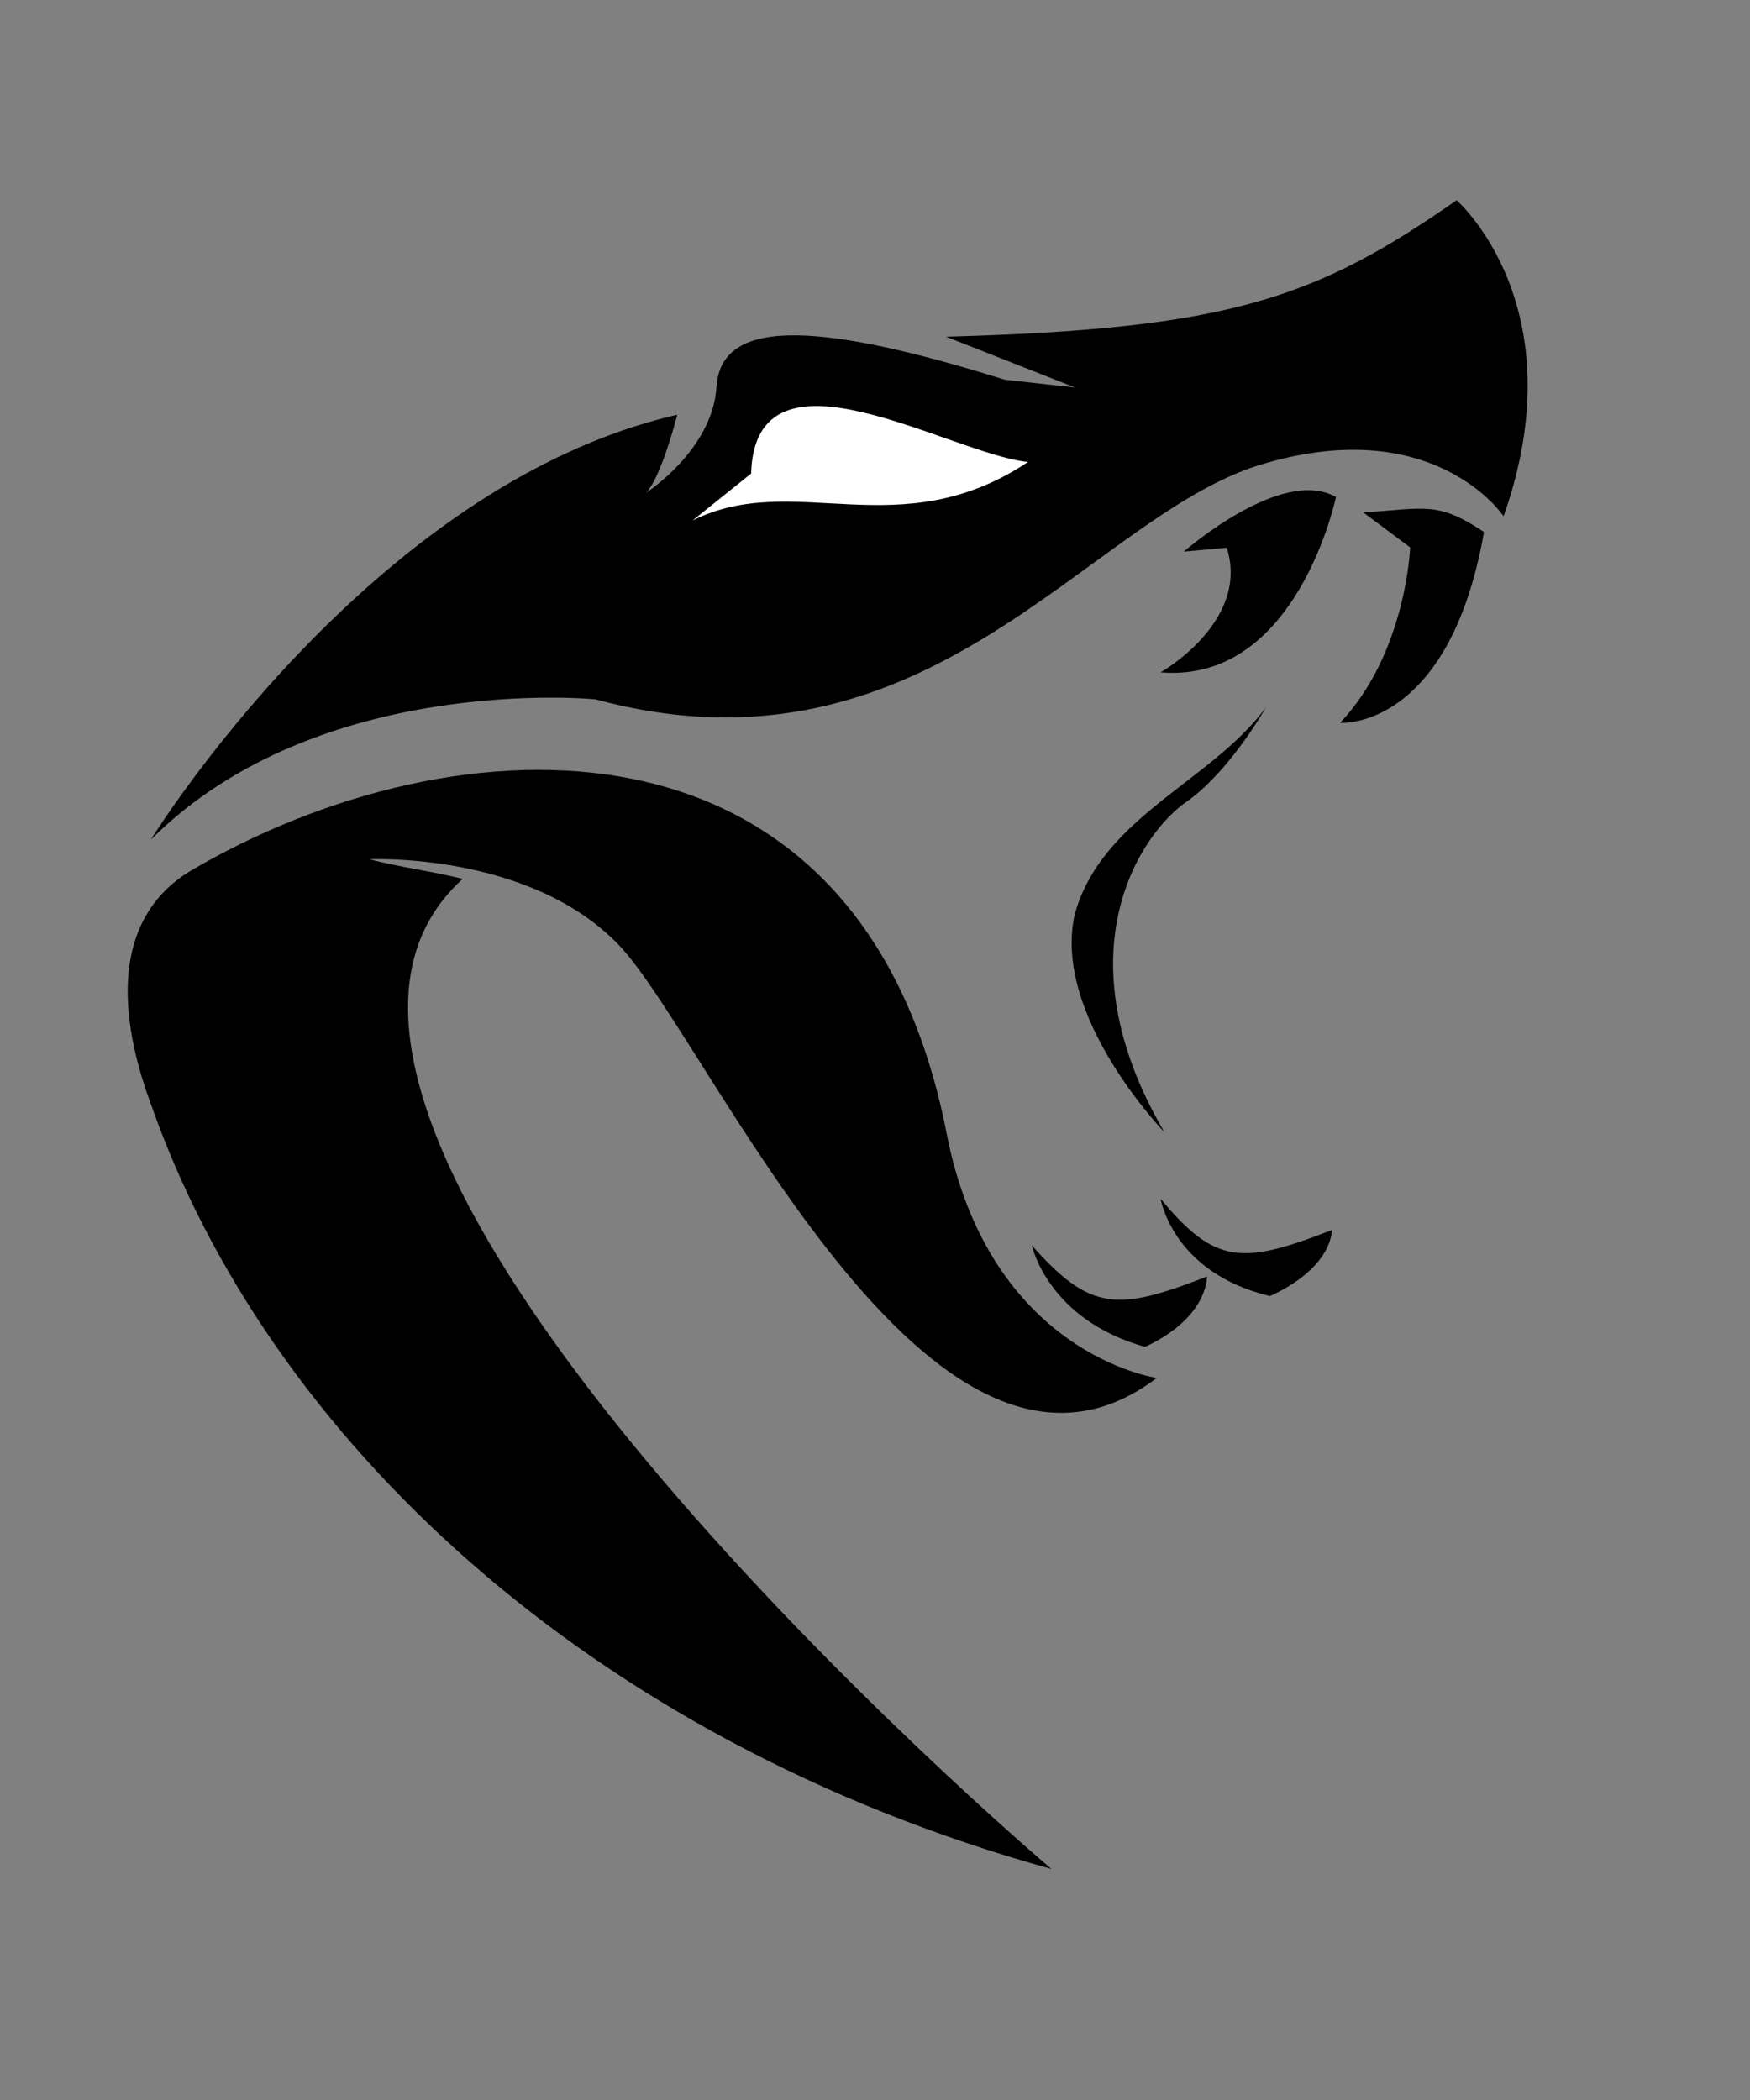<?xml version="1.0" encoding="utf-8"?>
<!-- Generator: Adobe Illustrator 25.4.1, SVG Export Plug-In . SVG Version: 6.00 Build 0)  -->
<svg version="1.1" id="Layer_1" xmlns="http://www.w3.org/2000/svg" xmlns:xlink="http://www.w3.org/1999/xlink" x="0px" y="0px"
	 viewBox="0 0 500 600" style="enable-background:new 0 0 500 600;" xml:space="preserve">
<rect x="0" y="0" width="500" height="600" fill="#808080" stroke="none"/>
<style type="text/css">
	.st0{fill-rule:evenodd;clip-rule:evenodd;}
	.st1{fill-rule:evenodd;clip-rule:evenodd;fill:#FFFFFF;}
</style>
<g id="Layer_2_00000110436667185207750280000017214736063057451936_">
	<g id="Layer_1-2">
		<path class="st0" d="M429.6,147.5c0,0-20-30.1-70.2-14.5c-49,15.6-94.7,92.4-189.3,66.8c0,0-79.1-7.8-127,40.1
			c0,0,62.4-101.3,150.4-121.4c0,0-4.5,17.8-8.9,22.3c0,0,18.9-12.2,20.1-30.1c1.1-18.9,25.6-20,82.4-2.2l20,2.2l-36.8-14.5
			c81.3-2.2,105.8-11.1,145.9-39C416.2,57.3,450.8,87.4,429.6,147.5L429.6,147.5z"/>
		<path class="st1" d="M214.6,135.3l-16.7,13.4c29-14.5,59,7.8,95.8-16.7C271.4,129.7,215.8,95.2,214.6,135.3L214.6,135.3z"/>
		<path class="st0" d="M330.5,393.7c0,0-47.9-6.7-60.1-70.2C245.8,198.8,130,204.3,54.3,248.9c-20.1,12.2-22.3,36.7-11.1,66.8
			C76.5,410.4,167.9,497.2,300.4,534c-46.8-40.1-239.4-218.3-168.2-282.9c-8.9-2.2-17.8-3.3-26.7-5.6c0,0,45.7-2.2,71.3,24.5
			S265.9,442.7,330.5,393.7L330.5,393.7z"/>
		<path class="st0" d="M361.7,202.1c0,0-10,17.8-22.3,26.7c-13.4,8.9-36.8,43.4-6.7,94.7c0,0-32.3-33.4-25.6-62.4
			C314.9,233.3,346.1,223.3,361.7,202.1L361.7,202.1z"/>
		<path class="st0" d="M327.1,384.8c0,0,16.7-6.7,17.8-20.1c-25.6,10-33.4,10-50.1-8.9C294.8,355.8,299.3,377,327.1,384.8
			L327.1,384.8z"/>
		<path class="st0" d="M381.7,142c0,0-11.1,53.4-50.1,50.1c0,0,25.6-14.5,18.9-35.6l-12.3,1.1C338.3,157.6,366.1,133.1,381.7,142
			L381.7,142z"/>
		<path class="st0" d="M424,152c-13.4-8.9-16.7-6.7-34.5-5.6l13.4,10c0,0-1.1,30.1-20,50.1C382.8,206.6,414,208.8,424,152z"/>
		<path class="st0" d="M362.8,370.3c0,0,16.7-6.7,17.8-18.9c-25.6,10-33.4,10-49-8.9C331.6,342.4,334.9,363.6,362.8,370.3
			L362.8,370.3z"/>
	</g>
</g>
</svg>
